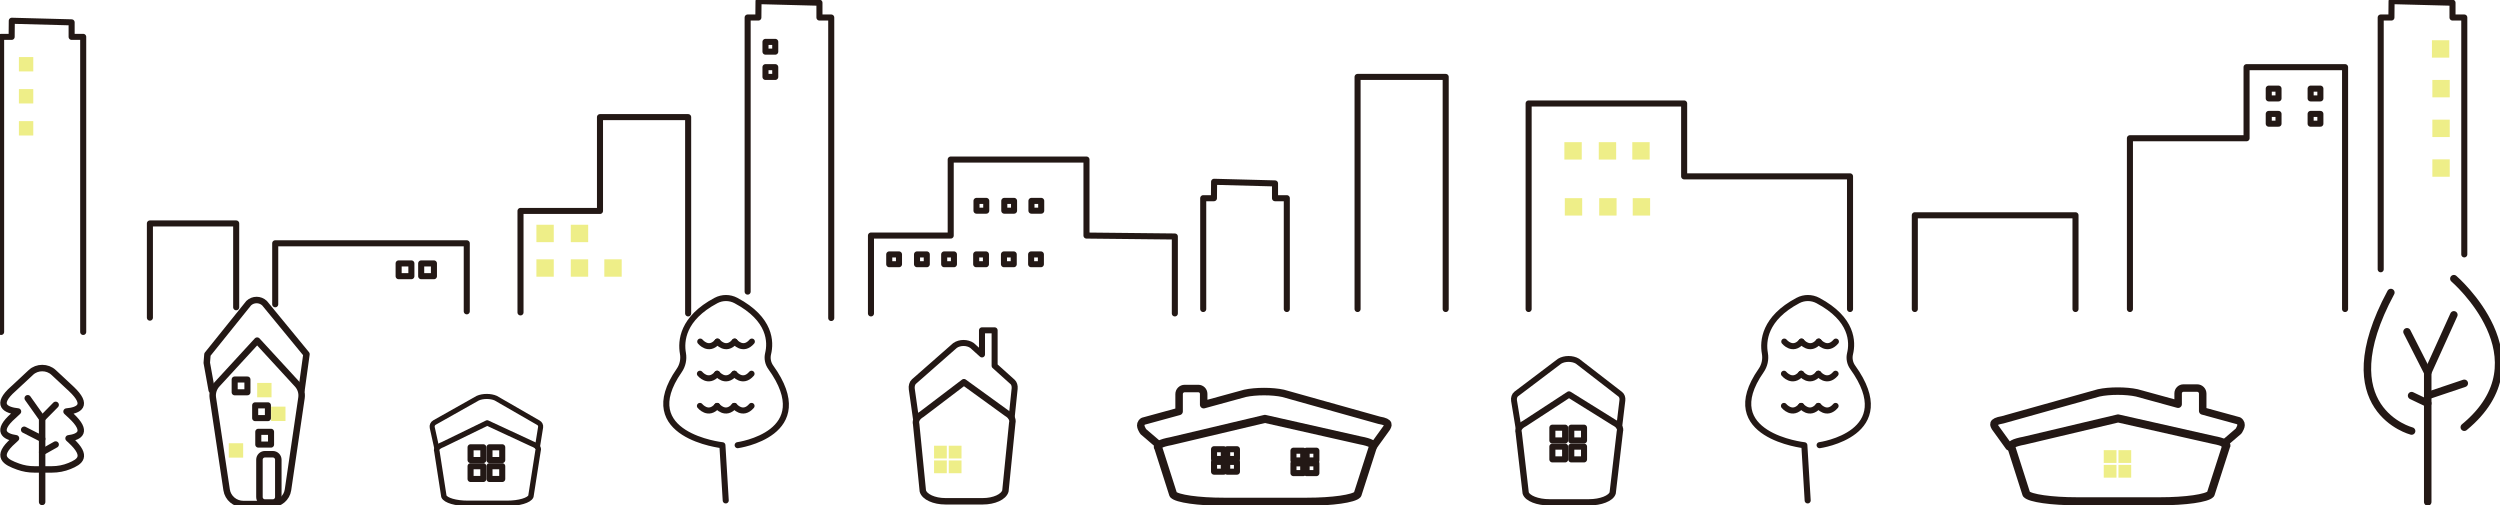 <svg width="1237" height="250" viewBox="0 0 1237 250" fill="none" xmlns="http://www.w3.org/2000/svg">
<g clip-path="url(#clip0_679_58)">
<path d="M0.55 164.25V61.449V42.825V18.241H5.759L5.836 10.27L35.44 11.056V18.241H41.166V42.825V61.449V164.25" stroke="#231815" stroke-width="3" stroke-linecap="round" stroke-linejoin="round"/>
<path d="M369.934 144.293V52.666V33.701V8.669H375.238L375.318 0.551L405.462 1.348V8.669H411.294V33.701V52.666V157.352" stroke="#231815" stroke-width="3" stroke-linecap="round" stroke-linejoin="round"/>
<path d="M1177.97 133.237V52.666V33.701V8.669H1183.27L1183.35 0.551L1213.5 1.348V8.669H1219.33V33.701V52.666V125.865" stroke="#231815" stroke-width="3" stroke-linecap="round" stroke-linejoin="round"/>
<path d="M595.351 152.9V142.067V123.103V98.07H600.655L600.736 89.952L630.879 90.749V98.07H636.712V123.103V142.067V152.9" stroke="#231815" stroke-width="3" stroke-linecap="round" stroke-linejoin="round"/>
<path d="M16.466 28.225H9.357V35.343H16.466V28.225Z" fill="#EEEE88"/>
<path d="M274.008 111.205H265.41V119.815H274.008V111.205Z" fill="#EEEE88"/>
<path d="M274.008 128.308H265.41V136.918H274.008V128.308Z" fill="#EEEE88"/>
<path d="M291.027 128.308H282.429V136.918H291.027V128.308Z" fill="#EEEE88"/>
<path d="M307.618 128.308H299.02V136.918H307.618V128.308Z" fill="#EEEE88"/>
<path d="M782.651 70.341H774.053V78.951H782.651V70.341Z" fill="#EEEE88"/>
<path d="M799.67 70.341H791.073V78.951H799.67V70.341Z" fill="#EEEE88"/>
<path d="M816.257 70.341H807.659V78.951H816.257V70.341Z" fill="#EEEE88"/>
<path d="M782.864 98.048H774.266V106.658H782.864V98.048Z" fill="#EEEE88"/>
<path d="M799.883 98.048H791.285V106.658H799.883V98.048Z" fill="#EEEE88"/>
<path d="M816.474 98.048H807.876V106.658H816.474V98.048Z" fill="#EEEE88"/>
<path d="M1211.91 19.909H1203.32V28.518H1211.91V19.909Z" fill="#EEEE88"/>
<path d="M1212.13 39.556H1203.53V48.166H1212.13V39.556Z" fill="#EEEE88"/>
<path d="M1212.13 78.848H1203.53V87.458H1212.13V78.848Z" fill="#EEEE88"/>
<path d="M1212.13 59.201H1203.53V67.811H1212.13V59.201Z" fill="#EEEE88"/>
<path d="M291.027 111.205H282.429V119.815H291.027V111.205Z" fill="#EEEE88"/>
<path d="M16.466 44.078H9.357V51.197H16.466V44.078Z" fill="#EEEE88"/>
<path d="M16.466 59.928H9.357V67.046H16.466V59.928Z" fill="#EEEE88"/>
<path d="M74.171 157.175V110.566H116.863V152.033" stroke="#231815" stroke-width="3" stroke-linecap="round" stroke-linejoin="round"/>
<path d="M136.179 150.556V120.385H230.956V154.042" stroke="#231815" stroke-width="3" stroke-linecap="round" stroke-linejoin="round"/>
<path d="M203.553 130.339H197.244V136.657H203.553V130.339Z" stroke="#231815" stroke-width="3" stroke-linecap="round" stroke-linejoin="round"/>
<path d="M214.711 130.339H208.402V136.657H214.711V130.339Z" stroke="#231815" stroke-width="3" stroke-linecap="round" stroke-linejoin="round"/>
<path d="M383.59 20.724H378.762V25.558H383.59V20.724Z" stroke="#231815" stroke-width="3" stroke-linecap="round" stroke-linejoin="round"/>
<path d="M383.59 33.231H378.762V38.065H383.59V33.231Z" stroke="#231815" stroke-width="3" stroke-linecap="round" stroke-linejoin="round"/>
<path d="M1127.41 43.858H1122.58V48.692H1127.41V43.858Z" stroke="#231815" stroke-width="3" stroke-linecap="round" stroke-linejoin="round"/>
<path d="M1127.41 56.368H1122.58V61.202H1127.41V56.368Z" stroke="#231815" stroke-width="3" stroke-linecap="round" stroke-linejoin="round"/>
<path d="M1148.12 43.858H1143.3V48.692H1148.12V43.858Z" stroke="#231815" stroke-width="3" stroke-linecap="round" stroke-linejoin="round"/>
<path d="M1148.12 56.368H1143.3V61.202H1148.12V56.368Z" stroke="#231815" stroke-width="3" stroke-linecap="round" stroke-linejoin="round"/>
<path d="M444.82 125.891H439.993V130.725H444.82V125.891Z" stroke="#231815" stroke-width="3" stroke-linecap="round" stroke-linejoin="round"/>
<path d="M458.571 125.891H453.744V130.725H458.571V125.891Z" stroke="#231815" stroke-width="3" stroke-linecap="round" stroke-linejoin="round"/>
<path d="M472.007 125.891H467.18V130.725H472.007V125.891Z" stroke="#231815" stroke-width="3" stroke-linecap="round" stroke-linejoin="round"/>
<path d="M487.845 125.891H483.018V130.725H487.845V125.891Z" stroke="#231815" stroke-width="3" stroke-linecap="round" stroke-linejoin="round"/>
<path d="M501.593 125.891H496.766V130.725H501.593V125.891Z" stroke="#231815" stroke-width="3" stroke-linecap="round" stroke-linejoin="round"/>
<path d="M515.029 125.891H510.202V130.725H515.029V125.891Z" stroke="#231815" stroke-width="3" stroke-linecap="round" stroke-linejoin="round"/>
<path d="M487.999 99.407H483.172V104.241H487.999V99.407Z" stroke="#231815" stroke-width="3" stroke-linecap="round" stroke-linejoin="round"/>
<path d="M501.751 99.407H496.924V104.241H501.751V99.407Z" stroke="#231815" stroke-width="3" stroke-linecap="round" stroke-linejoin="round"/>
<path d="M515.187 99.407H510.36V104.241H515.187V99.407Z" stroke="#231815" stroke-width="3" stroke-linecap="round" stroke-linejoin="round"/>
<path d="M257.546 154.578V104.37H296.874V57.955H340.494V155.081" stroke="#231815" stroke-width="3" stroke-linecap="round" stroke-linejoin="round"/>
<path d="M430.958 155.082V116.554H470.411V78.951H537.591V116.554L581.31 117.016V155.082" stroke="#231815" stroke-width="3" stroke-linecap="round" stroke-linejoin="round"/>
<path d="M671.727 152.9V38.065H715.328V152.9" stroke="#231815" stroke-width="3" stroke-linecap="round" stroke-linejoin="round"/>
<path d="M756.366 152.9V51.197H833.314V87.26H915.389V152.9" stroke="#231815" stroke-width="3" stroke-linecap="round" stroke-linejoin="round"/>
<path d="M947.451 152.9V106.518H1026.96V152.9" stroke="#231815" stroke-width="3" stroke-linecap="round" stroke-linejoin="round"/>
<path d="M1053.89 152.9V68.402H1111.6V33.231H1160.34V152.9" stroke="#231815" stroke-width="3" stroke-linecap="round" stroke-linejoin="round"/>
<path d="M35.184 205.731L32.928 203.63C38.855 203.09 44.141 200.724 35.184 192.349L26.501 184.269C23.42 181.4 18.377 181.4 15.299 184.269L6.617 192.349C-2.553 200.401 2.909 202.991 8.895 203.608L6.617 205.731C-2.05 213.338 2.351 216.071 7.916 216.868L6.617 218.076C-2.41 226.003 2.74 228.637 9.001 230.885C11.565 231.807 14.268 232.266 16.994 232.266H25.691C28.68 232.266 31.644 231.708 34.41 230.569C39.49 228.479 43.561 225.904 35.187 218.076L33.922 216.901C39.405 216.185 43.638 213.636 35.187 205.731H35.184Z" stroke="#231815" stroke-width="3.2" stroke-linecap="round" stroke-linejoin="round"/>
<path d="M20.849 248.365V207.116L13.722 197.055" stroke="#231815" stroke-width="3.2" stroke-linecap="round" stroke-linejoin="round"/>
<path d="M27.536 200.328L20.849 207.116" stroke="#231815" stroke-width="3.2" stroke-linecap="round" stroke-linejoin="round"/>
<path d="M11.965 212.651L20.849 217.176" stroke="#231815" stroke-width="3.2" stroke-linecap="round" stroke-linejoin="round"/>
<path d="M20.849 223.718L27.536 219.946" stroke="#231815" stroke-width="3.2" stroke-linecap="round" stroke-linejoin="round"/>
<path d="M239.147 221.316H232.838V227.634H239.147V221.316Z" stroke="#231815" stroke-width="3" stroke-linecap="round" stroke-linejoin="round"/>
<path d="M248.504 221.316H242.195V227.634H248.504V221.316Z" stroke="#231815" stroke-width="3" stroke-linecap="round" stroke-linejoin="round"/>
<path d="M248.504 230.686H242.195V237.004H248.504V230.686Z" stroke="#231815" stroke-width="3" stroke-linecap="round" stroke-linejoin="round"/>
<path d="M239.147 230.686H232.838V237.004H239.147V230.686Z" stroke="#231815" stroke-width="3" stroke-linecap="round" stroke-linejoin="round"/>
<path d="M216.163 223.256L219.637 245.599C220.491 247.583 225.509 249.052 231.426 249.052H250.892C256.819 249.052 261.845 247.576 262.685 245.588L266.242 222.874C266.741 221.691 265.67 220.493 263.315 219.604L241.058 209.272L219.083 219.975C216.721 220.868 215.65 222.069 216.159 223.256H216.163Z" stroke="#231815" stroke-width="2.69" stroke-linecap="round" stroke-linejoin="round"/>
<path d="M265.909 221.206L267.49 211.402C267.633 210.521 267.215 209.643 266.441 209.198L245.291 197.007C242.797 195.883 238.898 195.883 236.403 197.007L214.986 209.073C214.109 209.566 213.658 210.576 213.874 211.56L216.031 221.353" stroke="#231815" stroke-width="2.51" stroke-linecap="round" stroke-linejoin="round"/>
<path d="M774.42 211.619H768.111V217.937H774.42V211.619Z" stroke="#231815" stroke-width="3" stroke-linecap="round" stroke-linejoin="round"/>
<path d="M783.777 211.619H777.468V217.937H783.777V211.619Z" stroke="#231815" stroke-width="3" stroke-linecap="round" stroke-linejoin="round"/>
<path d="M783.777 220.989H777.468V227.307H783.777V220.989Z" stroke="#231815" stroke-width="3" stroke-linecap="round" stroke-linejoin="round"/>
<path d="M774.42 220.989H768.111V227.307H774.42V220.989Z" stroke="#231815" stroke-width="3" stroke-linecap="round" stroke-linejoin="round"/>
<path d="M751.436 213.948L754.91 243.921C755.764 246.58 760.782 248.553 766.699 248.553H786.165C792.092 248.553 797.117 246.573 797.957 243.906L801.515 213.434C802.014 211.847 800.943 210.242 798.588 209.048L776.331 195.185L754.356 209.544C751.994 210.741 750.923 212.354 751.432 213.944L751.436 213.948Z" stroke="#231815" stroke-width="3.12" stroke-linecap="round" stroke-linejoin="round"/>
<path d="M801.182 211.2L802.763 198.047C802.906 196.864 802.487 195.685 801.713 195.09L780.564 178.737C778.069 177.227 774.17 177.227 771.676 178.737L750.259 194.924C749.382 195.586 748.931 196.941 749.147 198.26L751.304 211.399" stroke="#231815" stroke-width="2.91" stroke-linecap="round" stroke-linejoin="round"/>
<path d="M605.534 222.279H600.707V227.112H605.534V222.279Z" stroke="#231815" stroke-width="3" stroke-linecap="round" stroke-linejoin="round"/>
<path d="M605.534 228.549H600.707V233.383H605.534V228.549Z" stroke="#231815" stroke-width="3" stroke-linecap="round" stroke-linejoin="round"/>
<path d="M612.044 228.549H607.217V233.383H612.044V228.549Z" stroke="#231815" stroke-width="3" stroke-linecap="round" stroke-linejoin="round"/>
<path d="M612.044 222.279H607.217V227.112H612.044V222.279Z" stroke="#231815" stroke-width="3" stroke-linecap="round" stroke-linejoin="round"/>
<path d="M644.836 222.999H640.009V227.832H644.836V222.999Z" stroke="#231815" stroke-width="3" stroke-linecap="round" stroke-linejoin="round"/>
<path d="M644.836 229.265H640.009V234.099H644.836V229.265Z" stroke="#231815" stroke-width="3" stroke-linecap="round" stroke-linejoin="round"/>
<path d="M651.347 229.265H646.52V234.099H651.347V229.265Z" stroke="#231815" stroke-width="3" stroke-linecap="round" stroke-linejoin="round"/>
<path d="M651.347 222.999H646.52V227.832H651.347V222.999Z" stroke="#231815" stroke-width="3" stroke-linecap="round" stroke-linejoin="round"/>
<path d="M573.142 221.673L580.503 244.696C582.315 246.738 592.949 248.255 605.482 248.255H646.726C659.285 248.255 669.933 246.735 671.716 244.685L679.253 221.28C680.313 220.06 678.043 218.83 673.051 217.911L625.891 207.263L579.333 218.293C574.326 219.212 572.059 220.449 573.142 221.673Z" stroke="#231815" stroke-width="3.98" stroke-linecap="round" stroke-linejoin="round"/>
<path d="M572.877 219.711L565.622 213.489C565.164 212.475 563.238 210.146 565.582 208.449L583.419 203.564V194.994C583.419 193.477 584.648 192.243 586.167 192.243H592.949C594.401 192.243 595.579 193.422 595.579 194.877V200.229L616.035 194.623C618.676 194.043 622.062 193.753 625.447 193.753C628.833 193.753 632.218 194.043 634.863 194.623L682.408 207.95C688.383 208.952 686.538 210.668 686.237 211.579L679.25 221.279" stroke="#231815" stroke-width="3.71" stroke-linecap="round" stroke-linejoin="round"/>
<path d="M468.475 220.541H462.166V226.859H468.475V220.541Z" fill="#EEEE88"/>
<path d="M475.756 220.541H469.447V226.859H475.756V220.541Z" fill="#EEEE88"/>
<path d="M475.756 227.829H469.447V234.147H475.756V227.829Z" fill="#EEEE88"/>
<path d="M468.475 227.829H462.166V234.147H468.475V227.829Z" fill="#EEEE88"/>
<path d="M453.315 209.83L456.612 242.922C457.423 245.86 462.188 248.035 467.804 248.035H486.283C491.91 248.035 496.682 245.849 497.481 242.903L500.86 209.261C501.333 207.509 500.317 205.738 498.083 204.42L476.952 189.117L456.088 204.971C453.843 206.293 452.827 208.071 453.315 209.826V209.83Z" stroke="#231815" stroke-width="3.19" stroke-linecap="round" stroke-linejoin="round"/>
<path d="M453.198 207.009L451.147 192.504C450.942 191.049 451.371 189.554 452.2 188.823L472.535 170.953C474.905 169.286 478.606 169.286 480.972 170.953L485.891 175.376V163.453H492.137V180.992L501.054 189.011C501.788 189.672 502.184 190.972 502.048 192.276L500.544 206.8" stroke="#231815" stroke-width="2.98" stroke-linecap="round" stroke-linejoin="round"/>
<path d="M141.262 201.202H134.154V208.321H141.262V201.202Z" fill="#EEEE88"/>
<path d="M120.314 219.314H113.206V226.433H120.314V219.314Z" fill="#EEEE88"/>
<path d="M134.356 189.466H127.247V196.585H134.356V189.466Z" fill="#EEEE88"/>
<path d="M132.566 200.563H126.257V206.881H132.566V200.563Z" stroke="#231815" stroke-width="3" stroke-linecap="round" stroke-linejoin="round"/>
<path d="M122.427 187.784H116.118V194.102H122.427V187.784Z" stroke="#231815" stroke-width="3" stroke-linecap="round" stroke-linejoin="round"/>
<path d="M134.113 213.658H127.804V219.975H134.113V213.658Z" stroke="#231815" stroke-width="3" stroke-linecap="round" stroke-linejoin="round"/>
<path d="M105.312 196.831L112.131 242.389C112.733 246.419 116.276 249.409 120.446 249.409H134.179C138.361 249.409 141.908 246.408 142.498 242.367L149.182 196.82C149.534 194.418 148.778 191.982 147.116 190.175L127.24 168.551L107.374 190.164C105.708 191.979 104.953 194.418 105.312 196.831Z" stroke="#231815" stroke-width="3.22" stroke-linecap="round" stroke-linejoin="round"/>
<path d="M149.185 193.025L151.639 175.255L130.886 150.005C128.685 147.926 125.252 147.926 123.051 150.005L102.642 175.387L102.312 179.512L104.751 193.029" stroke="#231815" stroke-width="3.2" stroke-linecap="round" stroke-linejoin="round"/>
<path d="M135.001 224.758H131.08C129.585 224.758 128.373 225.972 128.373 227.469V245.937C128.373 247.435 129.585 248.648 131.08 248.648H135.001C136.496 248.648 137.708 247.435 137.708 245.937V227.469C137.708 225.972 136.496 224.758 135.001 224.758Z" stroke="#231815" stroke-width="3.22" stroke-linecap="round" stroke-linejoin="round"/>
<path d="M364.996 220.273C364.996 220.273 405.073 214.69 381.356 181.712C379.955 179.765 379.5 177.3 380.061 174.968C381.415 169.348 381.473 157.891 364.131 148.69C361.053 147.059 357.356 147.056 354.279 148.69C337.607 157.531 336.841 168.812 337.916 174.854C338.444 177.822 337.769 180.889 336.045 183.361C313.652 215.509 357.444 220.31 357.444 220.31L359.091 247.609" stroke="#231815" stroke-width="3" stroke-linecap="round" stroke-linejoin="round"/>
<path d="M346.484 169.017C346.484 169.017 350.618 174.134 354.994 169.017" stroke="#231815" stroke-width="3" stroke-linecap="round" stroke-linejoin="round"/>
<path d="M354.994 169.017C354.994 169.017 359.128 174.134 363.504 169.017" stroke="#231815" stroke-width="3" stroke-linecap="round" stroke-linejoin="round"/>
<path d="M363.504 169.017C363.504 169.017 367.638 174.134 372.013 169.017" stroke="#231815" stroke-width="3" stroke-linecap="round" stroke-linejoin="round"/>
<path d="M346.326 200.846C346.326 200.846 350.46 205.962 354.836 200.846" stroke="#231815" stroke-width="3" stroke-linecap="round" stroke-linejoin="round"/>
<path d="M354.836 200.846C354.836 200.846 358.97 205.962 363.346 200.846" stroke="#231815" stroke-width="3" stroke-linecap="round" stroke-linejoin="round"/>
<path d="M363.346 200.846C363.346 200.846 367.48 205.962 371.855 200.846" stroke="#231815" stroke-width="3" stroke-linecap="round" stroke-linejoin="round"/>
<path d="M346.326 184.93C346.326 184.93 350.46 190.046 354.836 184.93" stroke="#231815" stroke-width="3" stroke-linecap="round" stroke-linejoin="round"/>
<path d="M354.836 184.93C354.836 184.93 358.97 190.046 363.346 184.93" stroke="#231815" stroke-width="3" stroke-linecap="round" stroke-linejoin="round"/>
<path d="M363.346 184.93C363.346 184.93 367.48 190.046 371.855 184.93" stroke="#231815" stroke-width="3" stroke-linecap="round" stroke-linejoin="round"/>
<path d="M900.342 220.273C900.342 220.273 940.419 214.69 916.702 181.712C915.301 179.765 914.846 177.3 915.407 174.968C916.76 169.348 916.819 157.891 899.477 148.69C896.399 147.059 892.702 147.056 889.625 148.69C872.953 157.531 872.187 168.812 873.262 174.854C873.79 177.822 873.115 180.889 871.391 183.361C848.998 215.509 892.79 220.31 892.79 220.31L894.437 247.609" stroke="#231815" stroke-width="3" stroke-linecap="round" stroke-linejoin="round"/>
<path d="M882.868 169.017C882.868 169.017 887.002 174.134 891.378 169.017" stroke="#231815" stroke-width="3" stroke-linecap="round" stroke-linejoin="round"/>
<path d="M891.378 169.017C891.378 169.017 895.512 174.134 899.888 169.017" stroke="#231815" stroke-width="3" stroke-linecap="round" stroke-linejoin="round"/>
<path d="M899.891 169.017C899.891 169.017 904.025 174.134 908.401 169.017" stroke="#231815" stroke-width="3" stroke-linecap="round" stroke-linejoin="round"/>
<path d="M882.71 200.846C882.71 200.846 886.844 205.962 891.22 200.846" stroke="#231815" stroke-width="3" stroke-linecap="round" stroke-linejoin="round"/>
<path d="M891.22 200.846C891.22 200.846 895.354 205.962 899.73 200.846" stroke="#231815" stroke-width="3" stroke-linecap="round" stroke-linejoin="round"/>
<path d="M899.734 200.846C899.734 200.846 903.868 205.962 908.244 200.846" stroke="#231815" stroke-width="3" stroke-linecap="round" stroke-linejoin="round"/>
<path d="M882.71 184.93C882.71 184.93 886.844 190.046 891.22 184.93" stroke="#231815" stroke-width="3" stroke-linecap="round" stroke-linejoin="round"/>
<path d="M891.22 184.93C891.22 184.93 895.354 190.046 899.73 184.93" stroke="#231815" stroke-width="3" stroke-linecap="round" stroke-linejoin="round"/>
<path d="M899.734 184.93C899.734 184.93 903.868 190.046 908.244 184.93" stroke="#231815" stroke-width="3" stroke-linecap="round" stroke-linejoin="round"/>
<path d="M995.275 221.448L1002.64 244.472C1004.45 246.514 1015.08 248.031 1027.62 248.031H1068.86C1081.42 248.031 1092.07 246.511 1093.85 244.461L1101.39 221.055C1102.45 219.836 1100.18 218.605 1095.18 217.687L1048.02 207.039L1001.47 218.069C996.459 218.987 994.193 220.225 995.275 221.448Z" stroke="#231815" stroke-width="3.98" stroke-linecap="round" stroke-linejoin="round"/>
<path d="M1100.44 219.483L1107.7 213.261C1108.16 212.247 1110.08 209.918 1107.74 208.221L1089.9 203.336V194.766C1089.9 193.249 1088.67 192.015 1087.15 192.015H1080.37C1078.92 192.015 1077.74 193.194 1077.74 194.649V200.001L1057.29 194.395C1054.64 193.815 1051.26 193.525 1047.87 193.525C1044.49 193.525 1041.1 193.815 1038.46 194.395L990.913 207.722C984.938 208.725 986.783 210.44 987.084 211.351L994.071 221.052" stroke="#231815" stroke-width="3.71" stroke-linecap="round" stroke-linejoin="round"/>
<path d="M1047.24 222.738H1040.93V229.056H1047.24V222.738Z" fill="#EEEE88"/>
<path d="M1054.52 222.738H1048.21V229.056H1054.52V222.738Z" fill="#EEEE88"/>
<path d="M1054.52 230.025H1048.21V236.343H1054.52V230.025Z" fill="#EEEE88"/>
<path d="M1047.24 230.025H1040.93V236.343H1047.24V230.025Z" fill="#EEEE88"/>
<path d="M1193.26 213.276C1193.26 213.276 1151.82 202.616 1183 144.745" stroke="#231815" stroke-width="3.71" stroke-linecap="round" stroke-linejoin="round"/>
<path d="M1214.17 137.891C1214.17 137.891 1260.37 177.598 1219.33 211.391" stroke="#231815" stroke-width="3.71" stroke-linecap="round" stroke-linejoin="round"/>
<path d="M1201.24 248.365V199.567L1193.26 195.762" stroke="#231815" stroke-width="3.71" stroke-linecap="round" stroke-linejoin="round"/>
<path d="M1190.98 164.161L1201.24 184.338V199.567" stroke="#231815" stroke-width="3.71" stroke-linecap="round" stroke-linejoin="round"/>
<path d="M1214.17 155.783L1201.24 184.338" stroke="#231815" stroke-width="3.71" stroke-linecap="round" stroke-linejoin="round"/>
<path d="M1201.24 195.762L1219.33 189.668" stroke="#231815" stroke-width="3.71" stroke-linecap="round" stroke-linejoin="round"/>
</g>
<defs>
<clipPath id="clip0_679_58">
<rect width="1237" height="250" fill="white"/>
</clipPath>
</defs>
</svg>
